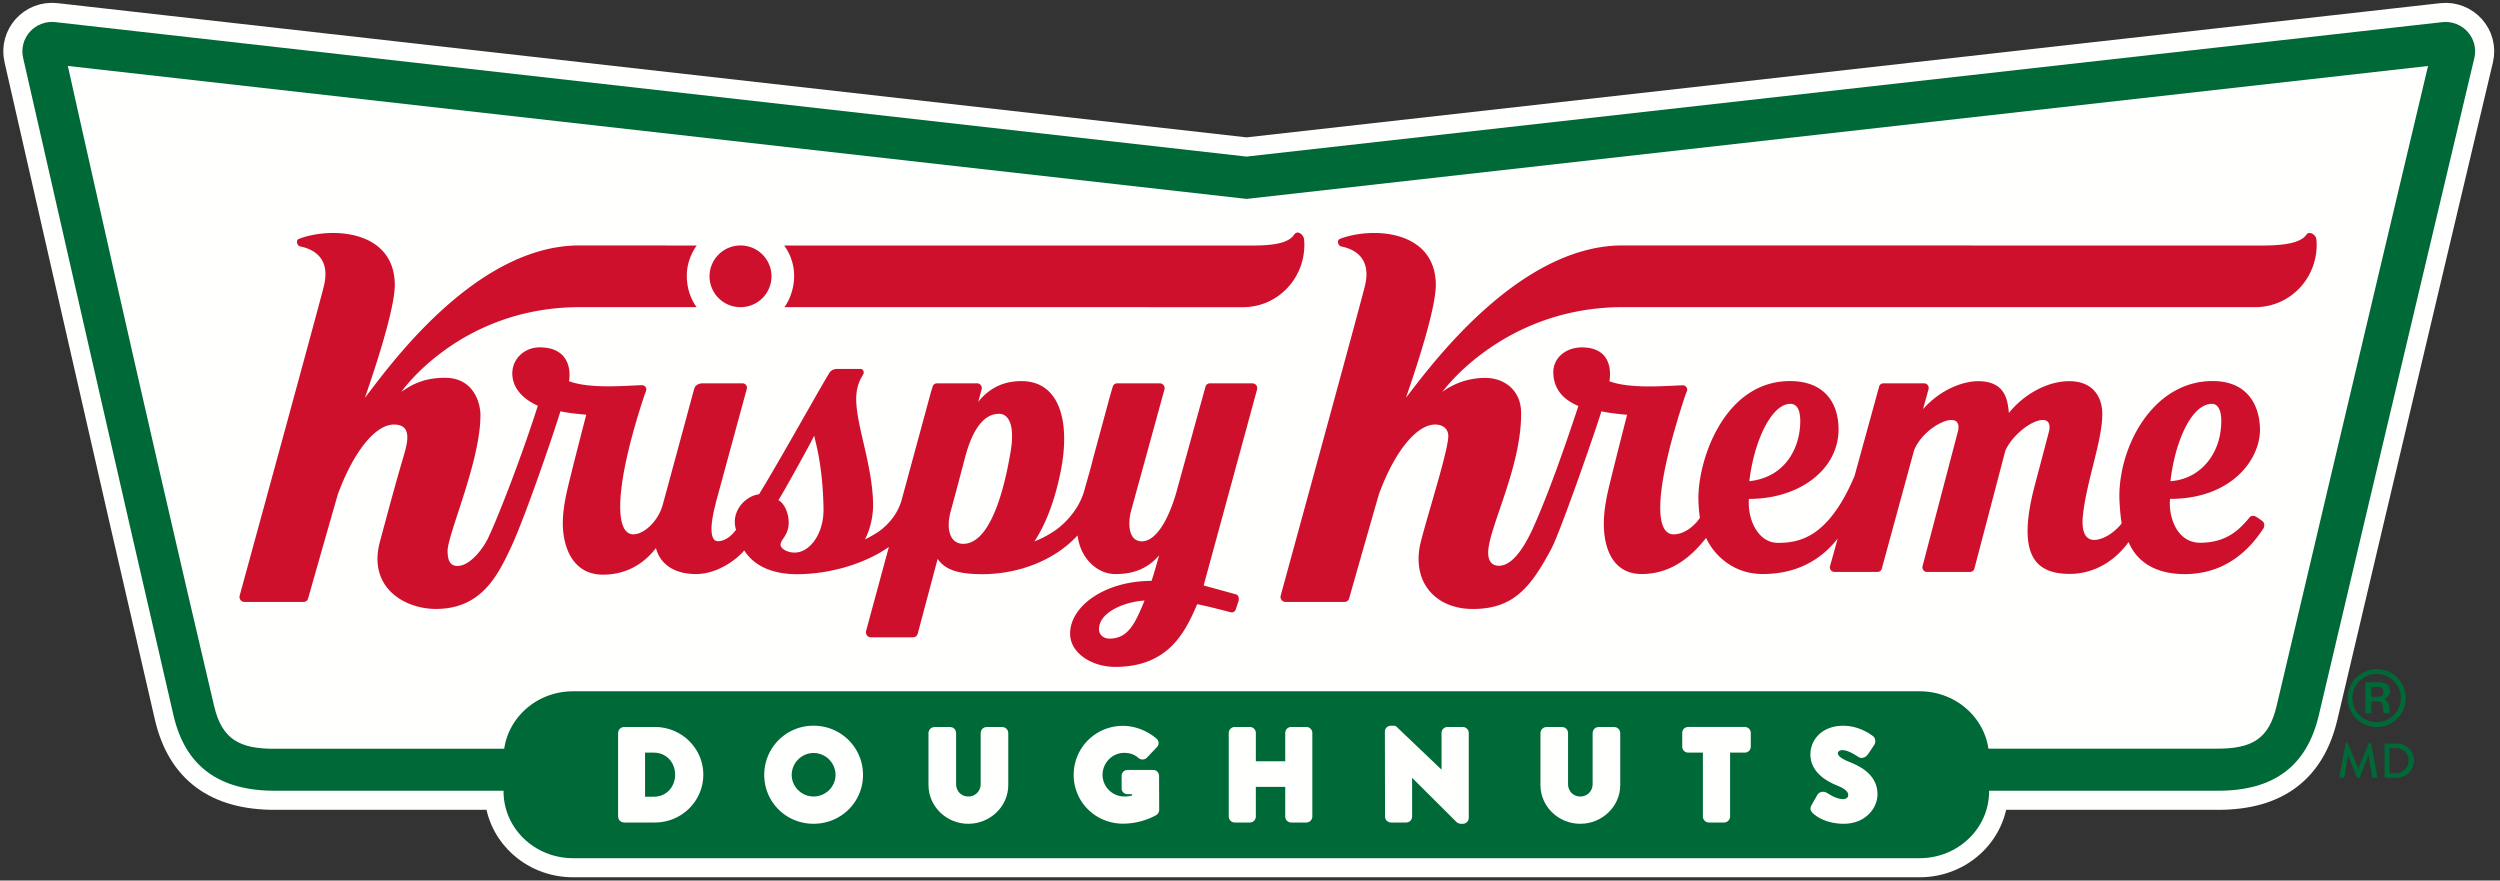 <svg width="247" height="87" viewBox="0 0 247 87" version="1.1" xmlns="http://www.w3.org/2000/svg"><rect x="0" y="0" width="247" height="87" fill="#333333" stroke="none"/><g id="Page-1" stroke="none" stroke-width="1" fill="none" fill-rule="evenodd"><g id="Homepage_2" transform="translate(-60 -45)"><g id="KKLOGO-Canada-2018" transform="translate(62 47)"><path d="M25.134 76.125c-5.515 0-8.832-2.434-9.994-7.453C9.4 43.886 2.713 14.318.287 3.729-.162 1.77 1.457-.041 3.47.186L121.155 13.47 239.282.189c2.014-.227 3.646 1.589 3.183 3.543-2.486 10.51-9.544 40.193-15.368 64.94-1.18 5.015-4.435 7.453-9.951 7.453H25.134" id="Fill-1" fill="#006938"/><path d="M25.134 76.125c-5.515 0-8.832-2.434-9.994-7.453C9.4 43.886 2.713 14.318.287 3.729-.162 1.77 1.457-.041 3.47.186L121.155 13.47 239.282.189c2.014-.227 3.646 1.589 3.183 3.543-2.486 10.51-9.544 40.193-15.368 64.94-1.18 5.015-4.435 7.453-9.951 7.453H25.134z" id="Stroke-2" stroke="#FFFFFE" stroke-width="3.772"/><path d="M216.895 71.968c3.62.033 5.266-.955 6.039-4.24 7.327-31.133 14.957-63.209 14.957-63.209L121.16 17.652 4.704 4.517s7.116 32.078 14.443 63.211c.773 3.285 2.462 4.284 6.082 4.25l191.666-.01" id="Fill-4" fill="#FFFFFE"/><path d="M216.895 71.968c3.62.033 5.266-.955 6.039-4.24 7.327-31.133 14.957-63.209 14.957-63.209L121.16 17.652 4.704 4.517s7.116 32.078 14.443 63.211c.773 3.285 2.462 4.284 6.082 4.25l191.666-.01z" id="Stroke-5" stroke="#FFFFFE" stroke-width="3.772"/><path d="M194.523 76.192c0 3.643-3.073 6.597-6.864 6.597H54.613c-3.79 0-6.864-2.954-6.864-6.597v-3.298c0-3.643 3.073-6.596 6.864-6.596H187.66c3.79 0 6.864 2.953 6.864 6.596v3.298" id="Fill-7" fill="#006938"/><path d="M194.523 76.192c0 3.643-3.073 6.597-6.864 6.597H54.613c-3.79 0-6.864-2.954-6.864-6.597v-3.298c0-3.643 3.073-6.596 6.864-6.596H187.66c3.79 0 6.864 2.953 6.864 6.596v3.298z" id="Stroke-8" stroke="#FFFFFE" stroke-width="3.772"/><path d="M62.593 77.067c1.424 0 2.458-1.11 2.458-2.535 0-1.41-1.034-2.522-2.458-2.522h-1.21v5.057h1.21zm-3.176-6.656c0-.124.101-.237.227-.237h3.075c2.432 0 4.423 1.96 4.423 4.358 0 2.423-1.99 4.383-4.423 4.383h-3.075c-.126 0-.227-.112-.227-.237V70.41z" id="Fill-10" fill="#FFFFFE"/><path d="M62.593 77.067c1.424 0 2.458-1.11 2.458-2.535 0-1.41-1.034-2.522-2.458-2.522h-1.21v5.057h1.21zm-3.176-6.656c0-.124.101-.237.227-.237h3.075c2.432 0 4.423 1.96 4.423 4.358 0 2.423-1.99 4.383-4.423 4.383h-3.075c-.126 0-.227-.112-.227-.237V70.41z" id="Stroke-11" stroke="#FFFFFE" stroke-width="3.772" stroke-linecap="round" stroke-linejoin="round"/><path d="M78.38 77.042c1.387 0 2.521-1.124 2.521-2.485a2.527 2.527 0 00-2.52-2.51 2.525 2.525 0 00-2.508 2.51c0 1.361 1.134 2.485 2.507 2.485m0-6.993c2.521 0 4.537 2.01 4.537 4.508s-2.016 4.483-4.537 4.483c-2.52 0-4.524-1.985-4.524-4.483a4.497 4.497 0 014.524-4.508" id="Fill-13" fill="#FFFFFE"/><path d="M78.38 77.042c1.387 0 2.521-1.124 2.521-2.485a2.527 2.527 0 00-2.52-2.51 2.525 2.525 0 00-2.508 2.51c0 1.361 1.134 2.485 2.507 2.485zm0-6.993c2.521 0 4.537 2.01 4.537 4.508s-2.016 4.483-4.537 4.483c-2.52 0-4.524-1.985-4.524-4.483a4.497 4.497 0 014.524-4.508z" id="Stroke-14" stroke="#FFFFFE" stroke-width="3.772" stroke-linecap="round" stroke-linejoin="round"/><path d="M90.085 70.411c0-.124.113-.236.24-.236h1.55c.138 0 .239.112.239.236v5.058c0 .874.655 1.574 1.55 1.574.907 0 1.575-.7 1.575-1.574v-5.058c0-.124.101-.236.24-.236h1.55c.126 0 .24.112.24.236v5.157c0 1.899-1.614 3.473-3.605 3.473-1.979 0-3.58-1.574-3.58-3.473v-5.157" id="Fill-16" fill="#FFFFFE"/><path d="M90.085 70.411c0-.124.113-.236.24-.236h1.55c.138 0 .239.112.239.236v5.058c0 .874.655 1.574 1.55 1.574.907 0 1.575-.7 1.575-1.574v-5.058c0-.124.101-.236.24-.236h1.55c.126 0 .24.112.24.236v5.157c0 1.899-1.614 3.473-3.605 3.473-1.979 0-3.58-1.574-3.58-3.473v-5.157z" id="Stroke-17" stroke="#FFFFFE" stroke-width="3.772" stroke-linecap="round" stroke-linejoin="round"/><path d="M108.952 70.062c1.06 0 2.218.437 3.075 1.174.114.087.126.237.026.337l-.996 1.049a.27.27 0 01-.34.012c-.479-.437-1.033-.599-1.65-.599-1.375 0-2.484 1.149-2.484 2.522a2.5 2.5 0 002.495 2.485 3 3 0 001.122-.2v-.724h-.794c-.138 0-.24-.1-.24-.225v-1.235c0-.138.102-.238.24-.238h2.534c.126 0 .226.112.226.238l.013 3.358c0 .062-.05.163-.101.2 0 0-1.298.812-3.126.812-2.507 0-4.524-1.973-4.524-4.471 0-2.497 2.017-4.495 4.524-4.495" id="Fill-19" fill="#FFFFFE"/><path d="M108.952 70.062c1.06 0 2.218.437 3.075 1.174.114.087.126.237.026.337l-.996 1.049a.27.27 0 01-.34.012c-.479-.437-1.033-.599-1.65-.599-1.375 0-2.484 1.149-2.484 2.522a2.5 2.5 0 002.495 2.485 3 3 0 001.122-.2v-.724h-.794c-.138 0-.24-.1-.24-.225v-1.235c0-.138.102-.238.24-.238h2.534c.126 0 .226.112.226.238l.013 3.358c0 .062-.05.163-.101.2 0 0-1.298.812-3.126.812-2.507 0-4.524-1.973-4.524-4.471 0-2.497 2.017-4.495 4.524-4.495z" id="Stroke-20" stroke="#FFFFFE" stroke-width="3.772" stroke-linecap="round" stroke-linejoin="round"/><path d="M119.749 70.411c0-.124.113-.236.239-.236h1.5c.138 0 .24.112.24.236v3.148h3.603V70.41c0-.124.1-.236.24-.236h1.5c.125 0 .239.112.239.236v8.267a.246.246 0 01-.239.237h-1.5a.238.238 0 01-.24-.237v-3.284h-3.604v3.284a.238.238 0 01-.24.237h-1.5a.246.246 0 01-.238-.237V70.41" id="Fill-22" fill="#FFFFFE"/><path d="M119.749 70.411c0-.124.113-.236.239-.236h1.5c.138 0 .24.112.24.236v3.148h3.603V70.41c0-.124.1-.236.24-.236h1.5c.125 0 .239.112.239.236v8.267a.246.246 0 01-.239.237h-1.5a.238.238 0 01-.24-.237v-3.284h-3.604v3.284a.238.238 0 01-.24.237h-1.5a.246.246 0 01-.238-.237V70.41z" id="Stroke-23" stroke="#FFFFFE" stroke-width="3.772" stroke-linecap="round" stroke-linejoin="round"/><path d="M135.177 70.274c0-.125.112-.225.24-.225h.314l5.029 4.795h.012v-4.433c0-.124.101-.236.24-.236h1.512c.126 0 .24.112.24.236v8.404c0 .125-.114.226-.24.226h-.202a.368.368 0 01-.163-.063l-4.979-4.958h-.012v4.658c0 .125-.1.237-.24.237h-1.5a.247.247 0 01-.239-.237l-.012-8.404" id="Fill-25" fill="#FFFFFE"/><path d="M135.177 70.274c0-.125.112-.225.24-.225h.314l5.029 4.795h.012v-4.433c0-.124.101-.236.24-.236h1.512c.126 0 .24.112.24.236v8.404c0 .125-.114.226-.24.226h-.202a.368.368 0 01-.163-.063l-4.979-4.958h-.012v4.658c0 .125-.1.237-.24.237h-1.5a.247.247 0 01-.239-.237l-.012-8.404z" id="Stroke-26" stroke="#FFFFFE" stroke-width="3.772" stroke-linecap="round" stroke-linejoin="round"/><path d="M150.547 70.411c0-.124.114-.236.24-.236h1.55c.139 0 .239.112.239.236v5.058c0 .874.656 1.574 1.55 1.574.907 0 1.575-.7 1.575-1.574v-5.058c0-.124.101-.236.24-.236h1.551c.125 0 .239.112.239.236v5.157c0 1.899-1.613 3.473-3.605 3.473-1.978 0-3.58-1.574-3.58-3.473v-5.157" id="Fill-28" fill="#FFFFFE"/><path d="M150.547 70.411c0-.124.114-.236.24-.236h1.55c.139 0 .239.112.239.236v5.058c0 .874.656 1.574 1.55 1.574.907 0 1.575-.7 1.575-1.574v-5.058c0-.124.101-.236.24-.236h1.551c.125 0 .239.112.239.236v5.157c0 1.899-1.613 3.473-3.605 3.473-1.978 0-3.58-1.574-3.58-3.473v-5.157z" id="Stroke-29" stroke="#FFFFFE" stroke-width="3.772" stroke-linecap="round" stroke-linejoin="round"/><path d="M166.594 72.01h-1.802a.239.239 0 01-.239-.237V70.41c0-.124.1-.237.24-.237h5.595c.139 0 .24.113.24.237v1.362a.239.239 0 01-.24.237h-1.803v6.668a.247.247 0 01-.24.237h-1.51a.246.246 0 01-.24-.237V72.01" id="Fill-31" fill="#FFFFFE"/><path d="M166.594 72.01h-1.802a.239.239 0 01-.239-.237V70.41c0-.124.1-.237.24-.237h5.595c.139 0 .24.113.24.237v1.362a.239.239 0 01-.24.237h-1.803v6.668a.247.247 0 01-.24.237h-1.51a.246.246 0 01-.24-.237V72.01z" id="Stroke-32" stroke="#FFFFFE" stroke-width="3.772" stroke-linecap="round" stroke-linejoin="round"/><path d="M177.276 77.73l.592-1.037c.1-.163.34-.138.428-.075.051.024.958.687 1.79.687.504 0 .87-.313.87-.75 0-.525-.442-.924-1.298-1.261-1.084-.425-2.445-1.262-2.445-2.76 0-1.236.97-2.485 2.911-2.485 1.31 0 2.319.662 2.697.937.151.087.126.312.076.4l-.644.961c-.088.138-.314.25-.427.162-.114-.062-1.035-.75-1.803-.75-.454 0-.794.3-.794.638 0 .462.378.812 1.373 1.211.983.387 2.546 1.15 2.546 2.847 0 1.286-1.121 2.585-2.974 2.585-1.638 0-2.545-.674-2.836-.961-.125-.125-.164-.175-.062-.35" id="Fill-34" fill="#FFFFFE"/><path d="M177.276 77.73l.592-1.037c.1-.163.34-.138.428-.075.051.024.958.687 1.79.687.504 0 .87-.313.87-.75 0-.525-.442-.924-1.298-1.261-1.084-.425-2.445-1.262-2.445-2.76 0-1.236.97-2.485 2.911-2.485 1.31 0 2.319.662 2.697.937.151.087.126.312.076.4l-.644.961c-.088.138-.314.25-.427.162-.114-.062-1.035-.75-1.803-.75-.454 0-.794.3-.794.638 0 .462.378.812 1.373 1.211.983.387 2.546 1.15 2.546 2.847 0 1.286-1.121 2.585-2.974 2.585-1.638 0-2.545-.674-2.836-.961-.125-.125-.164-.175-.062-.35z" id="Stroke-35" stroke="#FFFFFE" stroke-width="3.772" stroke-linecap="round" stroke-linejoin="round"/><path d="M174.888 37.9c.993 0 1.02 1.36.958 2.222-.165 2.317-1.544 5.034-5.01 5.42.437-3.876 2.166-7.643 4.052-7.643m41.652 0c.715 0 .91.914.921 1.537.064 3.414-2.105 5.917-5.019 6.102.438-3.875 2.074-7.639 4.098-7.639m-58.17-9.556l62.454.002c3.414 0 6.128-2.818 6.063-6.298 0 0-.012-.276-.03-.413-.056-.47-.712-.84-.975-.457-.74 1.084-3.279 1.083-4.905 1.083l-62.688-.011c-10.462 0-19.336 12.443-21.386 15.054 1.002-2.874 3-8.91 2.956-11.246-.1-5.377-6.341-5.653-9.467-4.46-.342.132-.213.69.149.76 1.043.203 3.041.975 2.307 3.91-.063.448-8.315 30.576-8.315 30.576a.497.497 0 00.47.63h5.842a.466.466 0 00.449-.342c.573-2.033 2.914-10.222 2.942-10.298 1.51-4.155 3.705-6.887 5.551-6.887.863 0 1.294.506 1.305 1.096.025 1.363-1.899 7.322-2.698 10.42-1.015 3.936 1.341 6.704 5.123 6.704 3.95 0 5.683-2.032 7.773-5.982.873-1.651 4.299-11.484 4.93-13.546.653.147 1.7.277 2.538.34-.025.091-1.063 4.166-1.44 5.697-.395 1.615-.83 3.193-.858 4.904-.042 2.45.806 5.135 3.744 5.135 3.191 0 5.204-2.102 6.36-3.57.69 1.54 2.55 3.569 5.593 3.569 3.045 0 5.568-1.151 7.41-3.507l-.759 2.725a.456.456 0 00.433.577h4.264a.432.432 0 00.416-.321l3.18-11.665c.615-1.63 2.597-3.024 3.695-3.024.528 0 .834.326.648 1.12l-3.496 13.316a.457.457 0 00.434.574h4.269a.433.433 0 00.416-.321l3.062-11.665c.706-1.569 2.612-3.028 3.704-3.028.501 0 .788.358.61 1.125a2295.4 2295.4 0 01-1.38 5.228c-1.82 6.832-.122 8.854 3.424 8.854 2.501 0 4.534-1.362 5.816-3.149 1.052 2.495 3.426 3.17 5.547 3.17 4.481 0 6.767-2.993 7.765-4.499.157-.236.108-.583-.075-.727a6.581 6.581 0 00-.64-.444c-.214-.134-.51-.1-.633.051-1.091 1.358-2.43 2.52-4.889 2.52-2.16 0-2.97-2.226-2.998-3.75-.005-.24.005-.39.029-.582 6.126 0 8.932-3.966 8.877-6.905-.044-2.35-1.228-4.739-4.677-4.739-5.932 0-9.31 6.515-9.214 11.597.005.304.091 1.767.228 2.46-.557.74-1.708 1.64-2.725 1.64-.996 0-1.239-1.093-1.112-2.356.357-3.511 1.97-7.53 1.92-10.21-.022-1.136-.583-3.117-3.275-3.117-2.207 0-4.53 1.353-5.953 3.139-.122-1.156-.266-3.139-3.044-3.139-1.38 0-3.62.72-5.435 2.758l.542-1.968a.457.457 0 00-.434-.578h-4.033a.432.432 0 00-.416.32s-2.364 8.6-2.434 8.848c-2.58 6.079-5.43 6.592-7.573 6.592-1.982 0-3.019-2.368-2.856-4.34 5.096 0 8.929-3.006 8.854-6.988-.047-2.548-1.423-4.654-4.803-4.654-6.486 0-9.116 7.808-9.043 11.72.012.638.072 1.284.146 1.773-.212.407-1.295 1.65-2.592 1.65-1.942 0-1.91-4.513 1.172-13.803l.135-.338a.424.424 0 00-.394-.583c-1.35.021-5.142.405-7.261-.404.006-.036.699-3.342-2.71-3.342-1.65 0-2.859 1.079-2.833 2.496.04 2.078 1.575 2.895 2.478 3.295-1.445 4.367-2.96 8.642-4.396 11.87-1.364 3.068-2.55 3.911-3.445 3.911-.793 0-1.059-.563-1.071-1.235-.044-2.38 3.352-8.548 3.25-13.964-.039-2.103-1.6-3.361-3.562-3.361-1.03 0-2.675.241-4.213 1.382 0 0 5.984-8.375 17.863-8.375" id="Fill-37" fill="#cf102d"/><path d="M174.888 37.9c.993 0 1.02 1.36.958 2.222-.165 2.317-1.544 5.034-5.01 5.42.437-3.876 2.166-7.643 4.052-7.643zm41.652 0c.715 0 .91.913.921 1.536.064 3.414-2.105 5.917-5.019 6.102.438-3.875 2.074-7.639 4.098-7.639zm-58.17-9.557l62.454.002c3.414 0 6.128-2.818 6.063-6.298 0 0-.012-.276-.03-.413-.056-.47-.712-.84-.975-.457-.74 1.084-3.279 1.083-4.905 1.083l-62.688-.011c-10.462 0-19.336 12.443-21.386 15.054 1.002-2.874 3-8.91 2.956-11.246-.1-5.377-6.341-5.653-9.467-4.46-.342.132-.213.69.149.76 1.043.203 3.041.975 2.307 3.91-.063.448-8.315 30.576-8.315 30.576a.497.497 0 00.47.63h5.842a.466.466 0 00.449-.342c.573-2.033 2.914-10.222 2.942-10.298 1.51-4.155 3.705-6.887 5.551-6.887.863 0 1.294.506 1.305 1.096.025 1.363-1.899 7.322-2.698 10.42-1.015 3.936 1.341 6.704 5.123 6.704 3.95 0 5.683-2.032 7.773-5.982.873-1.651 4.299-11.484 4.93-13.546.653.147 1.7.277 2.538.34-.025.091-1.063 4.166-1.44 5.697-.395 1.615-.83 3.193-.858 4.904-.042 2.45.806 5.135 3.744 5.135 3.191 0 5.204-2.102 6.36-3.57.69 1.54 2.55 3.569 5.593 3.569 3.045 0 5.568-1.151 7.41-3.507l-.759 2.725a.456.456 0 00.433.577h4.264a.432.432 0 00.416-.321l3.18-11.665c.615-1.63 2.597-3.024 3.695-3.024.528 0 .834.326.648 1.12l-3.496 13.316a.457.457 0 00.434.574h4.269a.433.433 0 00.416-.321l3.062-11.665c.706-1.569 2.612-3.028 3.704-3.028.501 0 .788.358.61 1.125a2295.4 2295.4 0 01-1.38 5.228c-1.82 6.832-.122 8.854 3.424 8.854 2.501 0 4.534-1.362 5.816-3.149 1.052 2.495 3.426 3.17 5.547 3.17 4.481 0 6.767-2.993 7.765-4.499.157-.236.108-.583-.075-.727a6.581 6.581 0 00-.64-.444c-.214-.134-.51-.1-.633.051-1.091 1.358-2.43 2.52-4.889 2.52-2.16 0-2.97-2.226-2.998-3.75-.005-.24.005-.39.029-.582 6.126 0 8.932-3.966 8.877-6.905-.044-2.35-1.228-4.739-4.677-4.739-5.932 0-9.31 6.515-9.214 11.597.005.304.091 1.767.228 2.46-.557.74-1.708 1.64-2.725 1.64-.996 0-1.239-1.093-1.112-2.356.357-3.511 1.97-7.53 1.92-10.21-.022-1.136-.583-3.117-3.275-3.117-2.207 0-4.53 1.353-5.953 3.139-.122-1.156-.266-3.139-3.044-3.139-1.38 0-3.62.72-5.435 2.758l.542-1.968a.457.457 0 00-.434-.578h-4.033a.432.432 0 00-.416.32s-2.364 8.6-2.434 8.848c-2.58 6.079-5.43 6.592-7.573 6.592-1.982 0-3.019-2.368-2.856-4.34 5.096 0 8.929-3.006 8.854-6.988-.047-2.548-1.423-4.654-4.803-4.654-6.486 0-9.116 7.808-9.043 11.72.012.638.072 1.284.146 1.773-.212.407-1.295 1.65-2.592 1.65-1.942 0-1.91-4.513 1.172-13.803l.135-.338a.424.424 0 00-.394-.583c-1.35.021-5.142.405-7.261-.404.006-.036.699-3.342-2.71-3.342-1.65 0-2.859 1.079-2.833 2.496.04 2.078 1.575 2.895 2.478 3.295-1.445 4.367-2.96 8.642-4.396 11.87-1.364 3.068-2.55 3.911-3.445 3.911-.793 0-1.059-.563-1.071-1.235-.044-2.38 3.352-8.548 3.25-13.964-.039-2.103-1.6-3.361-3.562-3.361-1.03 0-2.675.241-4.213 1.382 0 0 5.984-8.375 17.863-8.375z" id="Stroke-38" stroke="#FFFFFE" stroke-width="3.772"/><path d="M75.499 28.343l45.309.006c3.413 0 6.128-2.822 6.063-6.302 0 0-.013-.276-.029-.414-.058-.469-.664-.933-.976-.455-.655 1.004-2.671 1.081-4.297 1.081H75.48a5.12 5.12 0 01.98 3.044c0 1.206-.467 2.399-.961 3.04" id="Fill-40" fill="#cf102d"/><path d="M75.499 28.343l45.309.006c3.413 0 6.128-2.822 6.063-6.302 0 0-.013-.276-.029-.414-.058-.469-.664-.933-.976-.455-.655 1.004-2.671 1.081-4.297 1.081H75.48a5.12 5.12 0 01.98 3.044c0 1.206-.467 2.399-.961 3.04z" id="Stroke-41" stroke="#FFFFFE" stroke-width="3.772"/><path d="M71.163 28.348a3.055 3.055 0 003.062-3.047 3.055 3.055 0 00-3.062-3.048 3.055 3.055 0 00-3.063 3.048 3.055 3.055 0 003.063 3.047" id="Fill-42" fill="#cf102d"/><path d="M71.163 28.348a3.055 3.055 0 003.062-3.047 3.055 3.055 0 00-3.062-3.048 3.055 3.055 0 00-3.063 3.048 3.055 3.055 0 003.063 3.047z" id="Stroke-43" stroke="#FFFFFE" stroke-width="3.772"/><path d="M107.613 61.093c-.612 0-1.022-.4-1.03-.894-.034-1.786 2.699-2.771 4.5-2.864-.95 2.31-1.634 3.758-3.47 3.758m-9.76-18.497c-.816 4.926-2.33 9.133-4.679 9.133-1.257 0-1.759-1.337-1.237-3.244.699-2.546 1.29-4.85 1.463-5.48.558-2.033 1.549-4.12 3.307-4.12.892 0 1.596 1.003 1.146 3.711m-21.337 10c-.728 0-1.386-.389-1.394-.759-.01-.57.827-.924.802-2.294-.014-.709-.348-1.772-1.016-2.125.466-.71 3.247-5.73 3.533-6.376.092.54.842 2.77.924 7.193.047 2.52-1.38 4.36-2.849 4.36m45.233-16.721h-4.217a.449.449 0 00-.432.333l-2.905 10.533c-.93 3.126-2.17 4.743-3.386 4.743-1.241 0-1.395-1.556-1.097-2.872l3.336-12.138a.474.474 0 00-.45-.6h-4.225a.448.448 0 00-.429.323l-.215.711-1.672 6.167c-.3 1.212-.636 2.34-.926 3.385-.623 2.231-2.406 3.608-2.774 3.872-.719.506-1.436.882-2.159 1.162 1.176-1.777 2.04-4.166 2.586-6.857 1.019-5.034-.122-8.982-3.859-8.982-1.43 0-2.983.428-4.276 2.047l.339-1.247a.461.461 0 00-.437-.58h-3.985a.433.433 0 00-.416.311l-.161.51-2.897 10.663c-.45 1.66-1.613 2.686-2.261 3.15-.45.301-.91.563-1.37.785.74-1.444.811-2.925.8-3.522-.071-3.82-1.617-7.585-1.667-10.241-.024-1.291.383-2.035.671-2.5.157-.252.034-.578-.246-.578l-2.333-.001c-.181 0-.54.052-.755.403-1.058 1.73-4.733 8.372-6.935 11.976-1.45.206-2.82 1.77-2.277 3.51-.223.292-.88 1.13-1.8 1.13-.668 0-.879-1.165-.233-3.62.033-.132.043-.212.043-.212l3.055-11.22a.431.431 0 00-.409-.544H67.43c-.325 0-.715.132-.829.506l-.15.528S63.92 46.27 63.475 47.88c-.446 1.61-1.836 2.91-2.9 2.91-1.92 0-1.842-4.899 1.118-13.813l.135-.338a.425.425 0 00-.394-.583c-1.35.02-5.103.411-7.222-.398.152-.68.256-3.34-2.887-3.34-1.65 0-2.957 1.351-2.67 3.046.251 1.485 1.579 2.32 2.483 2.72-1.478 4.654-3.784 10.693-4.919 13.09-.44.931-1.736 2.743-3.027 2.743-.843 0-.958-.776-.97-1.448-.03-1.648 3.28-8.916 3.244-13.509-.01-1.133-.66-3.635-3.503-3.635-1.828 0-3.086.512-4.31 1.393 0 0 5.782-8.373 17.66-8.373l11.506-.001c-.636-.912-.94-1.882-.963-3.04-.02-1.156.413-2.263.98-3.046l-11.598-.009c-10.462 0-19.137 12.443-21.188 15.054 1.001-2.874 3-8.91 2.956-11.246-.1-5.377-6.341-5.653-9.466-4.46-.343.132-.214.69.148.76 1.044.203 3.04.975 2.307 3.91-.063.448-8.315 30.576-8.315 30.576a.497.497 0 00.471.63h5.841a.466.466 0 00.449-.342c.573-2.033 2.914-10.222 2.941-10.297 1.354-3.727 3.506-6.888 5.551-6.888 1.804 0 1.352 1.737.939 3.139-.832 2.823-1.553 5.521-2.334 8.429-1.217 4.515 2.405 6.648 5.527 6.648 4.426 0 6.061-3.194 7.372-5.978 1.47-3.126 4.303-11.486 4.935-13.547.652.147 1.712.272 2.551.333-.025.092-1.081 4.174-1.458 5.705-.396 1.615-.83 3.193-.858 4.904-.037 2.127.781 5.197 3.964 5.197 2.083 0 3.727-.874 4.931-2.252.105-.122.206-.247.307-.373.115.44.307.857.584 1.2.808 1 2.05 1.365 3.374 1.365 2.12 0 4.017-1.437 4.766-2.332.75 1.2 2.303 2.349 5.248 2.349.244 0 .477-.008.705-.021 2.927-.133 6.08-1.094 8.334-2.67l-2.25 8.294c-.086.315.15.63.473.63h4.172a.472.472 0 00.455-.351l1.969-7.397c.674.985 1.852 1.504 4.352 1.51l.016.002c3.756 0 7.256-1.437 9.46-3.834.272 2.332 1.997 3.826 3.722 3.821 1.07-.003 2.876-.139 4.333-1.848 0 0-.556 2.007-.754 2.522-4.626 0-8.091 2.526-8.04 5.267.036 1.879 2.15 3.231 4.45 3.231 5.31 0 6.947-3.503 8.103-6.19.76.12 2.76.65 3.312.791a.417.417 0 00.507-.298l.276-.833c.064-.234-.02-.572-.252-.635l-3.203-.88 5.278-19.37a.475.475 0 00-.45-.6" id="Fill-44" fill="#cf102d"/><path d="M107.613 61.093c-.612 0-1.022-.4-1.03-.894-.034-1.786 2.699-2.771 4.5-2.864-.95 2.31-1.634 3.758-3.47 3.758zm-9.76-18.497c-.816 4.926-2.33 9.133-4.679 9.133-1.257 0-1.759-1.337-1.237-3.244.699-2.546 1.29-4.85 1.463-5.48.558-2.033 1.549-4.12 3.307-4.12.892 0 1.596 1.003 1.146 3.711zm-21.337 10c-.728 0-1.386-.389-1.394-.759-.01-.57.827-.924.802-2.294-.014-.709-.348-1.772-1.016-2.125.466-.71 3.247-5.73 3.533-6.376.092.54.842 2.77.924 7.193.047 2.52-1.38 4.36-2.849 4.36zm45.233-16.722h-4.217a.449.449 0 00-.432.333l-2.905 10.533c-.93 3.126-2.17 4.743-3.386 4.743-1.241 0-1.395-1.556-1.097-2.872l3.336-12.138a.474.474 0 00-.45-.6h-4.225a.448.448 0 00-.429.323l-.215.711-1.672 6.167c-.3 1.212-.636 2.34-.926 3.385h0c-.623 2.231-2.406 3.608-2.774 3.872-.719.506-1.436.882-2.159 1.162 1.176-1.777 2.04-4.166 2.586-6.857 1.019-5.034-.122-8.982-3.859-8.982-1.43 0-2.983.428-4.276 2.047l.339-1.247a.461.461 0 00-.437-.58h-3.985a.433.433 0 00-.416.311l-.161.51-2.897 10.663c-.45 1.66-1.613 2.686-2.261 3.15-.45.301-.91.563-1.37.785.74-1.444.811-2.925.8-3.522-.071-3.82-1.617-7.585-1.667-10.241-.024-1.291.383-2.035.671-2.5.157-.252.034-.578-.246-.578l-2.333-.001c-.181 0-.54.052-.755.403-1.058 1.73-4.733 8.372-6.935 11.976-1.45.206-2.82 1.77-2.277 3.51-.223.292-.88 1.13-1.8 1.13-.668 0-.879-1.165-.233-3.62.033-.132.043-.212.043-.212l3.055-11.22a.431.431 0 00-.409-.544H67.43c-.325 0-.715.132-.829.506l-.15.528S63.92 46.27 63.475 47.88c-.446 1.61-1.836 2.91-2.9 2.91-1.92 0-1.842-4.899 1.118-13.813l.135-.338a.425.425 0 00-.394-.583c-1.35.02-5.103.411-7.222-.398.152-.68.256-3.34-2.887-3.34-1.65 0-2.957 1.351-2.67 3.046.251 1.485 1.579 2.32 2.483 2.72-1.478 4.654-3.784 10.693-4.919 13.09-.44.931-1.736 2.743-3.027 2.743-.843 0-.958-.776-.97-1.448-.03-1.648 3.28-8.916 3.244-13.509-.01-1.133-.66-3.635-3.503-3.635-1.828 0-3.086.512-4.31 1.393 0 0 5.782-8.373 17.66-8.373l11.506-.001c-.636-.912-.94-1.882-.963-3.04-.02-1.156.413-2.263.98-3.046l-11.598-.009c-10.462 0-19.137 12.443-21.188 15.054 1.001-2.874 3-8.91 2.956-11.246-.1-5.377-6.341-5.653-9.466-4.46-.343.132-.214.69.148.76 1.044.203 3.04.975 2.307 3.91-.063.448-8.315 30.576-8.315 30.576a.497.497 0 00.471.63h5.841a.466.466 0 00.449-.342c.573-2.033 2.914-10.222 2.941-10.297 1.354-3.727 3.506-6.888 5.551-6.888 1.804 0 1.352 1.737.939 3.139-.832 2.823-1.553 5.521-2.334 8.429-1.217 4.515 2.405 6.648 5.527 6.648 4.426 0 6.061-3.194 7.372-5.978 1.47-3.126 4.303-11.486 4.935-13.547.652.147 1.712.272 2.551.333-.025.092-1.081 4.174-1.458 5.705-.396 1.615-.83 3.193-.858 4.904-.037 2.127.781 5.197 3.964 5.197 2.083 0 3.727-.874 4.931-2.252.105-.122.206-.247.307-.373.115.44.307.857.584 1.2.808 1 2.05 1.365 3.374 1.365 2.12 0 4.017-1.437 4.766-2.332.75 1.2 2.303 2.349 5.248 2.349.244 0 .477-.008.705-.021 2.927-.133 6.08-1.094 8.334-2.67l-2.25 8.294c-.086.315.15.63.473.63h4.172a.472.472 0 00.455-.351l1.969-7.397c.674.985 1.852 1.504 4.352 1.51l.016.002c3.756 0 7.256-1.437 9.46-3.834.272 2.332 1.997 3.826 3.722 3.821 1.07-.003 2.876-.139 4.333-1.848 0 0-.556 2.007-.754 2.522-4.626 0-8.091 2.526-8.04 5.267.036 1.879 2.15 3.231 4.45 3.231 5.31 0 6.947-3.503 8.103-6.19.76.12 2.76.65 3.312.791a.417.417 0 00.507-.298l.276-.833c.064-.234-.02-.572-.252-.635l-3.203-.88 5.278-19.37a.475.475 0 00-.45-.6z" id="Stroke-45" stroke="#FFFFFE" stroke-width="3.772"/><path d="M25.134 76.125c-5.515 0-8.832-2.434-9.994-7.453C9.4 43.886 2.713 14.318.287 3.729-.162 1.77 1.457-.041 3.47.186L121.155 13.47 239.282.189c2.014-.227 3.646 1.589 3.183 3.543-2.486 10.51-9.544 40.193-15.368 64.94-1.18 5.015-4.435 7.453-9.951 7.453H25.134" id="Fill-46" fill="#006938"/><path d="M216.895 71.968c3.62.033 5.266-.955 6.039-4.24 7.327-31.133 14.957-63.209 14.957-63.209L121.16 17.652 4.704 4.517s7.116 32.078 14.443 63.211c.773 3.285 2.462 4.284 6.082 4.25l191.666-.01" id="Fill-47" fill="#FFFFFE"/><path d="M194.523 76.192c0 3.643-3.073 6.597-6.864 6.597H54.613c-3.79 0-6.864-2.954-6.864-6.597v-3.298c0-3.643 3.073-6.596 6.864-6.596H187.66c3.79 0 6.864 2.953 6.864 6.596v3.298" id="Fill-48" fill="#006938"/><path d="M62.593 77.067c1.424 0 2.458-1.11 2.458-2.535 0-1.41-1.034-2.522-2.458-2.522h-1.21v5.057h1.21zm-3.176-6.656c0-.124.101-.237.227-.237h3.075c2.432 0 4.423 1.96 4.423 4.358 0 2.423-1.99 4.383-4.423 4.383h-3.075c-.126 0-.227-.112-.227-.237V70.41z" id="Fill-49" fill="#FFFFFE"/><path d="M62.593 77.067c1.424 0 2.458-1.11 2.458-2.535 0-1.41-1.034-2.522-2.458-2.522h-1.21v5.057h1.21zm-3.176-6.656c0-.124.101-.237.227-.237h3.075c2.432 0 4.423 1.96 4.423 4.358 0 2.423-1.99 4.383-4.423 4.383h-3.075c-.126 0-.227-.112-.227-.237V70.41z" id="Stroke-50" stroke="#FFFFFE" stroke-width=".698" stroke-linecap="round" stroke-linejoin="round"/><path d="M78.38 77.042c1.387 0 2.521-1.124 2.521-2.485a2.527 2.527 0 00-2.52-2.51 2.525 2.525 0 00-2.508 2.51c0 1.361 1.134 2.485 2.507 2.485m0-6.993c2.521 0 4.537 2.01 4.537 4.508s-2.016 4.483-4.537 4.483c-2.52 0-4.524-1.985-4.524-4.483a4.497 4.497 0 014.524-4.508" id="Fill-51" fill="#FFFFFE"/><path d="M78.38 77.042c1.387 0 2.521-1.124 2.521-2.485a2.527 2.527 0 00-2.52-2.51 2.525 2.525 0 00-2.508 2.51c0 1.361 1.134 2.485 2.507 2.485zm0-6.993c2.521 0 4.537 2.01 4.537 4.508s-2.016 4.483-4.537 4.483c-2.52 0-4.524-1.985-4.524-4.483a4.497 4.497 0 014.524-4.508z" id="Stroke-52" stroke="#FFFFFE" stroke-width=".698" stroke-linecap="round" stroke-linejoin="round"/><path d="M90.085 70.411c0-.124.113-.236.24-.236h1.55c.138 0 .239.112.239.236v5.058c0 .874.655 1.574 1.55 1.574.907 0 1.575-.7 1.575-1.574v-5.058c0-.124.101-.236.24-.236h1.55c.126 0 .24.112.24.236v5.157c0 1.899-1.614 3.473-3.605 3.473-1.979 0-3.58-1.574-3.58-3.473v-5.157" id="Fill-53" fill="#FFFFFE"/><path d="M90.085 70.411c0-.124.113-.236.24-.236h1.55c.138 0 .239.112.239.236v5.058c0 .874.655 1.574 1.55 1.574.907 0 1.575-.7 1.575-1.574v-5.058c0-.124.101-.236.24-.236h1.55c.126 0 .24.112.24.236v5.157c0 1.899-1.614 3.473-3.605 3.473-1.979 0-3.58-1.574-3.58-3.473v-5.157z" id="Stroke-54" stroke="#FFFFFE" stroke-width=".698" stroke-linecap="round" stroke-linejoin="round"/><path d="M108.952 70.062c1.06 0 2.218.437 3.075 1.174.114.087.126.237.026.337l-.996 1.049a.27.27 0 01-.34.012c-.479-.437-1.033-.599-1.65-.599-1.375 0-2.484 1.149-2.484 2.522a2.5 2.5 0 002.495 2.485 3 3 0 001.122-.2v-.724h-.794c-.138 0-.24-.1-.24-.225v-1.235c0-.138.102-.238.24-.238h2.534c.126 0 .226.112.226.238l.013 3.358c0 .062-.05.163-.101.2 0 0-1.298.812-3.126.812-2.507 0-4.524-1.973-4.524-4.471 0-2.497 2.017-4.495 4.524-4.495" id="Fill-55" fill="#FFFFFE"/><path d="M108.952 70.062c1.06 0 2.218.437 3.075 1.174.114.087.126.237.026.337l-.996 1.049a.27.27 0 01-.34.012c-.479-.437-1.033-.599-1.65-.599-1.375 0-2.484 1.149-2.484 2.522a2.5 2.5 0 002.495 2.485 3 3 0 001.122-.2v-.724h-.794c-.138 0-.24-.1-.24-.225v-1.235c0-.138.102-.238.24-.238h2.534c.126 0 .226.112.226.238l.013 3.358c0 .062-.05.163-.101.2 0 0-1.298.812-3.126.812-2.507 0-4.524-1.973-4.524-4.471 0-2.497 2.017-4.495 4.524-4.495z" id="Stroke-56" stroke="#FFFFFE" stroke-width=".698" stroke-linecap="round" stroke-linejoin="round"/><path d="M119.749 70.411c0-.124.113-.236.239-.236h1.5c.138 0 .24.112.24.236v3.148h3.603V70.41c0-.124.1-.236.24-.236h1.5c.125 0 .239.112.239.236v8.267a.246.246 0 01-.239.237h-1.5a.238.238 0 01-.24-.237v-3.284h-3.604v3.284a.238.238 0 01-.24.237h-1.5a.246.246 0 01-.238-.237V70.41" id="Fill-57" fill="#FFFFFE"/><path d="M119.749 70.411c0-.124.113-.236.239-.236h1.5c.138 0 .24.112.24.236v3.148h3.603V70.41c0-.124.1-.236.24-.236h1.5c.125 0 .239.112.239.236v8.267a.246.246 0 01-.239.237h-1.5a.238.238 0 01-.24-.237v-3.284h-3.604v3.284a.238.238 0 01-.24.237h-1.5a.246.246 0 01-.238-.237V70.41z" id="Stroke-58" stroke="#FFFFFE" stroke-width=".698" stroke-linecap="round" stroke-linejoin="round"/><path d="M135.177 70.274c0-.125.112-.225.24-.225h.314l5.029 4.795h.012v-4.433c0-.124.101-.236.24-.236h1.512c.126 0 .24.112.24.236v8.404c0 .125-.114.226-.24.226h-.202a.368.368 0 01-.163-.063l-4.979-4.958h-.012v4.658c0 .125-.1.237-.24.237h-1.5a.247.247 0 01-.239-.237l-.012-8.404" id="Fill-59" fill="#FFFFFE"/><path d="M135.177 70.274c0-.125.112-.225.24-.225h.314l5.029 4.795h.012v-4.433c0-.124.101-.236.24-.236h1.512c.126 0 .24.112.24.236v8.404c0 .125-.114.226-.24.226h-.202a.368.368 0 01-.163-.063l-4.979-4.958h-.012v4.658c0 .125-.1.237-.24.237h-1.5a.247.247 0 01-.239-.237l-.012-8.404z" id="Stroke-60" stroke="#FFFFFE" stroke-width=".698" stroke-linecap="round" stroke-linejoin="round"/><path d="M150.547 70.411c0-.124.114-.236.24-.236h1.55c.139 0 .239.112.239.236v5.058c0 .874.656 1.574 1.55 1.574.907 0 1.575-.7 1.575-1.574v-5.058c0-.124.101-.236.24-.236h1.551c.125 0 .239.112.239.236v5.157c0 1.899-1.613 3.473-3.605 3.473-1.978 0-3.58-1.574-3.58-3.473v-5.157" id="Fill-61" fill="#FFFFFE"/><path d="M150.547 70.411c0-.124.114-.236.24-.236h1.55c.139 0 .239.112.239.236v5.058c0 .874.656 1.574 1.55 1.574.907 0 1.575-.7 1.575-1.574v-5.058c0-.124.101-.236.24-.236h1.551c.125 0 .239.112.239.236v5.157c0 1.899-1.613 3.473-3.605 3.473-1.978 0-3.58-1.574-3.58-3.473v-5.157z" id="Stroke-62" stroke="#FFFFFE" stroke-width=".698" stroke-linecap="round" stroke-linejoin="round"/><path d="M166.594 72.01h-1.802a.239.239 0 01-.239-.237V70.41c0-.124.1-.237.24-.237h5.595c.139 0 .24.113.24.237v1.362a.239.239 0 01-.24.237h-1.803v6.668a.247.247 0 01-.24.237h-1.51a.246.246 0 01-.24-.237V72.01" id="Fill-63" fill="#FFFFFE"/><path d="M166.594 72.01h-1.802a.239.239 0 01-.239-.237V70.41c0-.124.1-.237.24-.237h5.595c.139 0 .24.113.24.237v1.362a.239.239 0 01-.24.237h-1.803v6.668a.247.247 0 01-.24.237h-1.51a.246.246 0 01-.24-.237V72.01z" id="Stroke-64" stroke="#FFFFFE" stroke-width=".698" stroke-linecap="round" stroke-linejoin="round"/><path d="M177.276 77.73l.592-1.037c.1-.163.34-.138.428-.075.051.024.958.687 1.79.687.504 0 .87-.313.87-.75 0-.525-.442-.924-1.298-1.261-1.084-.425-2.445-1.262-2.445-2.76 0-1.236.97-2.485 2.911-2.485 1.31 0 2.319.662 2.697.937.151.087.126.312.076.4l-.644.961c-.088.138-.314.25-.427.162-.114-.062-1.035-.75-1.803-.75-.454 0-.794.3-.794.638 0 .462.378.812 1.373 1.211.983.387 2.546 1.15 2.546 2.847 0 1.286-1.121 2.585-2.974 2.585-1.638 0-2.545-.674-2.836-.961-.125-.125-.164-.175-.062-.35" id="Fill-65" fill="#FFFFFE"/><path d="M177.276 77.73l.592-1.037c.1-.163.34-.138.428-.075.051.024.958.687 1.79.687.504 0 .87-.313.87-.75 0-.525-.442-.924-1.298-1.261-1.084-.425-2.445-1.262-2.445-2.76 0-1.236.97-2.485 2.911-2.485 1.31 0 2.319.662 2.697.937.151.087.126.312.076.4l-.644.961c-.088.138-.314.25-.427.162-.114-.062-1.035-.75-1.803-.75-.454 0-.794.3-.794.638 0 .462.378.812 1.373 1.211.983.387 2.546 1.15 2.546 2.847 0 1.286-1.121 2.585-2.974 2.585-1.638 0-2.545-.674-2.836-.961-.125-.125-.164-.175-.062-.35z" id="Stroke-66" stroke="#FFFFFE" stroke-width=".698" stroke-linecap="round" stroke-linejoin="round"/><path d="M174.888 37.9c.993 0 1.02 1.36.958 2.222-.165 2.317-1.544 5.034-5.01 5.42.437-3.876 2.166-7.643 4.052-7.643m41.652 0c.715 0 .91.914.921 1.537.064 3.414-2.105 5.917-5.019 6.102.438-3.875 2.074-7.639 4.098-7.639m-58.17-9.556l62.454.002c3.414 0 6.128-2.818 6.063-6.298 0 0-.012-.276-.03-.413-.056-.47-.712-.84-.975-.457-.74 1.084-3.279 1.083-4.905 1.083l-62.688-.011c-10.462 0-19.336 12.443-21.386 15.054 1.002-2.874 3-8.91 2.956-11.246-.1-5.377-6.341-5.653-9.467-4.46-.342.132-.213.69.149.76 1.043.203 3.041.975 2.307 3.91-.063.448-8.315 30.576-8.315 30.576a.497.497 0 00.47.63h5.842a.466.466 0 00.449-.342c.573-2.033 2.914-10.222 2.942-10.298 1.51-4.155 3.705-6.887 5.551-6.887.863 0 1.294.506 1.305 1.096.025 1.363-1.899 7.322-2.698 10.42-1.015 3.936 1.341 6.704 5.123 6.704 3.95 0 5.683-2.032 7.773-5.982.873-1.651 4.299-11.484 4.93-13.546.653.147 1.7.277 2.538.34-.025.091-1.063 4.166-1.44 5.697-.395 1.615-.83 3.193-.858 4.904-.042 2.45.806 5.135 3.744 5.135 3.191 0 5.204-2.102 6.36-3.57.69 1.54 2.55 3.569 5.593 3.569 3.045 0 5.568-1.151 7.41-3.507l-.759 2.725a.456.456 0 00.433.577h4.264a.432.432 0 00.416-.321l3.18-11.665c.615-1.63 2.597-3.024 3.695-3.024.528 0 .834.326.648 1.12l-3.496 13.316a.457.457 0 00.434.574h4.269a.433.433 0 00.416-.321l3.062-11.665c.706-1.569 2.612-3.028 3.704-3.028.501 0 .788.358.61 1.125a2295.4 2295.4 0 01-1.38 5.228c-1.82 6.832-.122 8.854 3.424 8.854 2.501 0 4.534-1.362 5.816-3.149 1.052 2.495 3.426 3.17 5.547 3.17 4.481 0 6.767-2.993 7.765-4.499.157-.236.108-.583-.075-.727a6.581 6.581 0 00-.64-.444c-.214-.134-.51-.1-.633.051-1.091 1.358-2.43 2.52-4.889 2.52-2.16 0-2.97-2.226-2.998-3.75-.005-.24.005-.39.029-.582 6.126 0 8.932-3.966 8.877-6.905-.044-2.35-1.228-4.739-4.677-4.739-5.932 0-9.31 6.515-9.214 11.597.005.304.091 1.767.228 2.46-.557.74-1.708 1.64-2.725 1.64-.996 0-1.239-1.093-1.112-2.356.357-3.511 1.97-7.53 1.92-10.21-.022-1.136-.583-3.117-3.275-3.117-2.207 0-4.53 1.353-5.953 3.139-.122-1.156-.266-3.139-3.044-3.139-1.38 0-3.62.72-5.435 2.758l.542-1.968a.457.457 0 00-.434-.578h-4.033a.432.432 0 00-.416.32s-2.364 8.6-2.434 8.848c-2.58 6.079-5.43 6.592-7.573 6.592-1.982 0-3.019-2.368-2.856-4.34 5.096 0 8.929-3.006 8.854-6.988-.047-2.548-1.423-4.654-4.803-4.654-6.486 0-9.116 7.808-9.043 11.72.012.638.072 1.284.146 1.773-.212.407-1.295 1.65-2.592 1.65-1.942 0-1.91-4.513 1.172-13.803l.135-.338a.424.424 0 00-.394-.583c-1.35.021-5.142.405-7.261-.404.006-.036.699-3.342-2.71-3.342-1.65 0-2.859 1.079-2.833 2.496.04 2.078 1.575 2.895 2.478 3.295-1.445 4.367-2.96 8.642-4.396 11.87-1.364 3.068-2.55 3.911-3.445 3.911-.793 0-1.059-.563-1.071-1.235-.044-2.38 3.352-8.548 3.25-13.964-.039-2.103-1.6-3.361-3.562-3.361-1.03 0-2.675.241-4.213 1.382 0 0 5.984-8.375 17.863-8.375" id="Fill-67" fill="#cf102d"/><path d="M75.499 28.343l45.309.006c3.413 0 6.128-2.822 6.063-6.302 0 0-.013-.276-.029-.414-.058-.469-.664-.933-.976-.455-.655 1.004-2.671 1.081-4.297 1.081H75.48a5.12 5.12 0 01.98 3.044c0 1.206-.467 2.399-.961 3.04" id="Fill-68" fill="#cf102d"/><path d="M71.163 28.348a3.055 3.055 0 003.062-3.047 3.055 3.055 0 00-3.062-3.048 3.055 3.055 0 00-3.063 3.048 3.055 3.055 0 003.063 3.047" id="Fill-69" fill="#cf102d"/><path d="M107.613 61.093c-.612 0-1.022-.4-1.03-.894-.034-1.786 2.699-2.771 4.5-2.864-.95 2.31-1.634 3.758-3.47 3.758m-9.76-18.497c-.816 4.926-2.33 9.133-4.679 9.133-1.257 0-1.759-1.337-1.237-3.244.699-2.546 1.29-4.85 1.463-5.48.558-2.033 1.549-4.12 3.307-4.12.892 0 1.596 1.003 1.146 3.711m-21.337 10c-.728 0-1.386-.389-1.394-.759-.01-.57.827-.924.802-2.294-.014-.709-.348-1.772-1.016-2.125.466-.71 3.247-5.73 3.533-6.376.092.54.842 2.77.924 7.193.047 2.52-1.38 4.36-2.849 4.36m45.233-16.721h-4.217a.449.449 0 00-.432.333l-2.905 10.533c-.93 3.126-2.17 4.743-3.386 4.743-1.241 0-1.395-1.556-1.097-2.872l3.336-12.138a.474.474 0 00-.45-.6h-4.225a.448.448 0 00-.429.323l-.215.711-1.672 6.167c-.3 1.212-.636 2.34-.926 3.385-.623 2.231-2.406 3.608-2.774 3.872-.719.506-1.436.882-2.159 1.162 1.176-1.777 2.04-4.166 2.586-6.857 1.019-5.034-.122-8.982-3.859-8.982-1.43 0-2.983.428-4.276 2.047l.339-1.247a.461.461 0 00-.437-.58h-3.985a.433.433 0 00-.416.311l-.161.51-2.897 10.663c-.45 1.66-1.613 2.686-2.261 3.15-.45.301-.91.563-1.37.785.74-1.444.811-2.925.8-3.522-.071-3.82-1.617-7.585-1.667-10.241-.024-1.291.383-2.035.671-2.5.157-.252.034-.578-.246-.578l-2.333-.001c-.181 0-.54.052-.755.403-1.058 1.73-4.733 8.372-6.935 11.976-1.45.206-2.82 1.77-2.277 3.51-.223.292-.88 1.13-1.8 1.13-.668 0-.879-1.165-.233-3.62.033-.132.043-.212.043-.212l3.055-11.22a.431.431 0 00-.409-.544H67.43c-.325 0-.715.132-.829.506l-.15.528S63.92 46.27 63.475 47.88c-.446 1.61-1.836 2.91-2.9 2.91-1.92 0-1.842-4.899 1.118-13.813l.135-.338a.425.425 0 00-.394-.583c-1.35.02-5.103.411-7.222-.398.152-.68.256-3.34-2.887-3.34-1.65 0-2.957 1.351-2.67 3.046.251 1.485 1.579 2.32 2.483 2.72-1.478 4.654-3.784 10.693-4.919 13.09-.44.931-1.736 2.743-3.027 2.743-.843 0-.958-.776-.97-1.448-.03-1.648 3.28-8.916 3.244-13.509-.01-1.133-.66-3.635-3.503-3.635-1.828 0-3.086.512-4.31 1.393 0 0 5.782-8.373 17.66-8.373l11.506-.001c-.636-.912-.94-1.882-.963-3.04-.02-1.156.413-2.263.98-3.046l-11.598-.009c-10.462 0-19.137 12.443-21.188 15.054 1.001-2.874 3-8.91 2.956-11.246-.1-5.377-6.341-5.653-9.466-4.46-.343.132-.214.69.148.76 1.044.203 3.04.975 2.307 3.91-.063.448-8.315 30.576-8.315 30.576a.497.497 0 00.471.63h5.841a.466.466 0 00.449-.342c.573-2.033 2.914-10.222 2.941-10.297 1.354-3.727 3.506-6.888 5.551-6.888 1.804 0 1.352 1.737.939 3.139-.832 2.823-1.553 5.521-2.334 8.429-1.217 4.515 2.405 6.648 5.527 6.648 4.426 0 6.061-3.194 7.372-5.978 1.47-3.126 4.303-11.486 4.935-13.547.652.147 1.712.272 2.551.333-.025.092-1.081 4.174-1.458 5.705-.396 1.615-.83 3.193-.858 4.904-.037 2.127.781 5.197 3.964 5.197 2.083 0 3.727-.874 4.931-2.252.105-.122.206-.247.307-.373.115.44.307.857.584 1.2.808 1 2.05 1.365 3.374 1.365 2.12 0 4.017-1.437 4.766-2.332.75 1.2 2.303 2.349 5.248 2.349.244 0 .477-.008.705-.021 2.927-.133 6.08-1.094 8.334-2.67l-2.25 8.294c-.086.315.15.63.473.63h4.172a.472.472 0 00.455-.351l1.969-7.397c.674.985 1.852 1.504 4.352 1.51l.016.002c3.756 0 7.256-1.437 9.46-3.834.272 2.332 1.997 3.826 3.722 3.821 1.07-.003 2.876-.139 4.333-1.848 0 0-.556 2.007-.754 2.522-4.626 0-8.091 2.526-8.04 5.267.036 1.879 2.15 3.231 4.45 3.231 5.31 0 6.947-3.503 8.103-6.19.76.12 2.76.65 3.312.791a.417.417 0 00.507-.298l.276-.833c.064-.234-.02-.572-.252-.635l-3.203-.88 5.278-19.37a.475.475 0 00-.45-.6" id="Fill-70" fill="#cf102d"/><path d="M229.733 71.481c.01-.038.049-.071.087-.071h.078c.03 0 .074.023.082.052l1.017 2.472h.02l1.01-2.472c.01-.03.05-.052.083-.052h.078c.039 0 .077.033.088.071l.597 3.25c.015.068-.02.112-.087.112h-.316a.1.1 0 01-.092-.068l-.36-2.162h-.015l-.875 2.225c-.01.03-.038.053-.082.053h-.088c-.04 0-.073-.024-.083-.053l-.88-2.225h-.018l-.351 2.162c-.004.034-.048.068-.088.068h-.315c-.068 0-.103-.044-.092-.111l.602-3.25" id="Fill-71" fill="#006938"/><path d="M234.729 74.383c.714 0 1.235-.521 1.235-1.238 0-.711-.521-1.228-1.235-1.228h-.642v2.466h.642zm-1.138-2.834c0-.048.04-.092.088-.092h1.118c.938 0 1.706.76 1.706 1.688 0 .938-.768 1.698-1.706 1.698h-1.118c-.048 0-.088-.044-.088-.092V71.55z" id="Fill-72" fill="#006938"/><path d="M233.041 66.838h-.75v-.972h.789c.243 0 .413.223.413.479 0 .254-.177.493-.452.493m1.088-.556c0-.587-.458-.873-.992-.873l-1.461-.002v3.063h.615v-1.174h.654c.45 0 .505.378.535 1.173h.616c-.035-.558.048-1.077-.51-1.412.367-.15.543-.436.543-.775" id="Fill-73" fill="#006938"/><path d="M232.81 64.586a2.39 2.39 0 00-2.394 2.383 2.389 2.389 0 002.394 2.383 2.39 2.39 0 002.396-2.383 2.39 2.39 0 00-2.396-2.383m2.878 2.389a2.864 2.864 0 01-2.872 2.856 2.864 2.864 0 01-2.87-2.856 2.864 2.864 0 012.87-2.857 2.864 2.864 0 012.872 2.857" id="Fill-74" fill="#006938"/></g></g></g></svg>